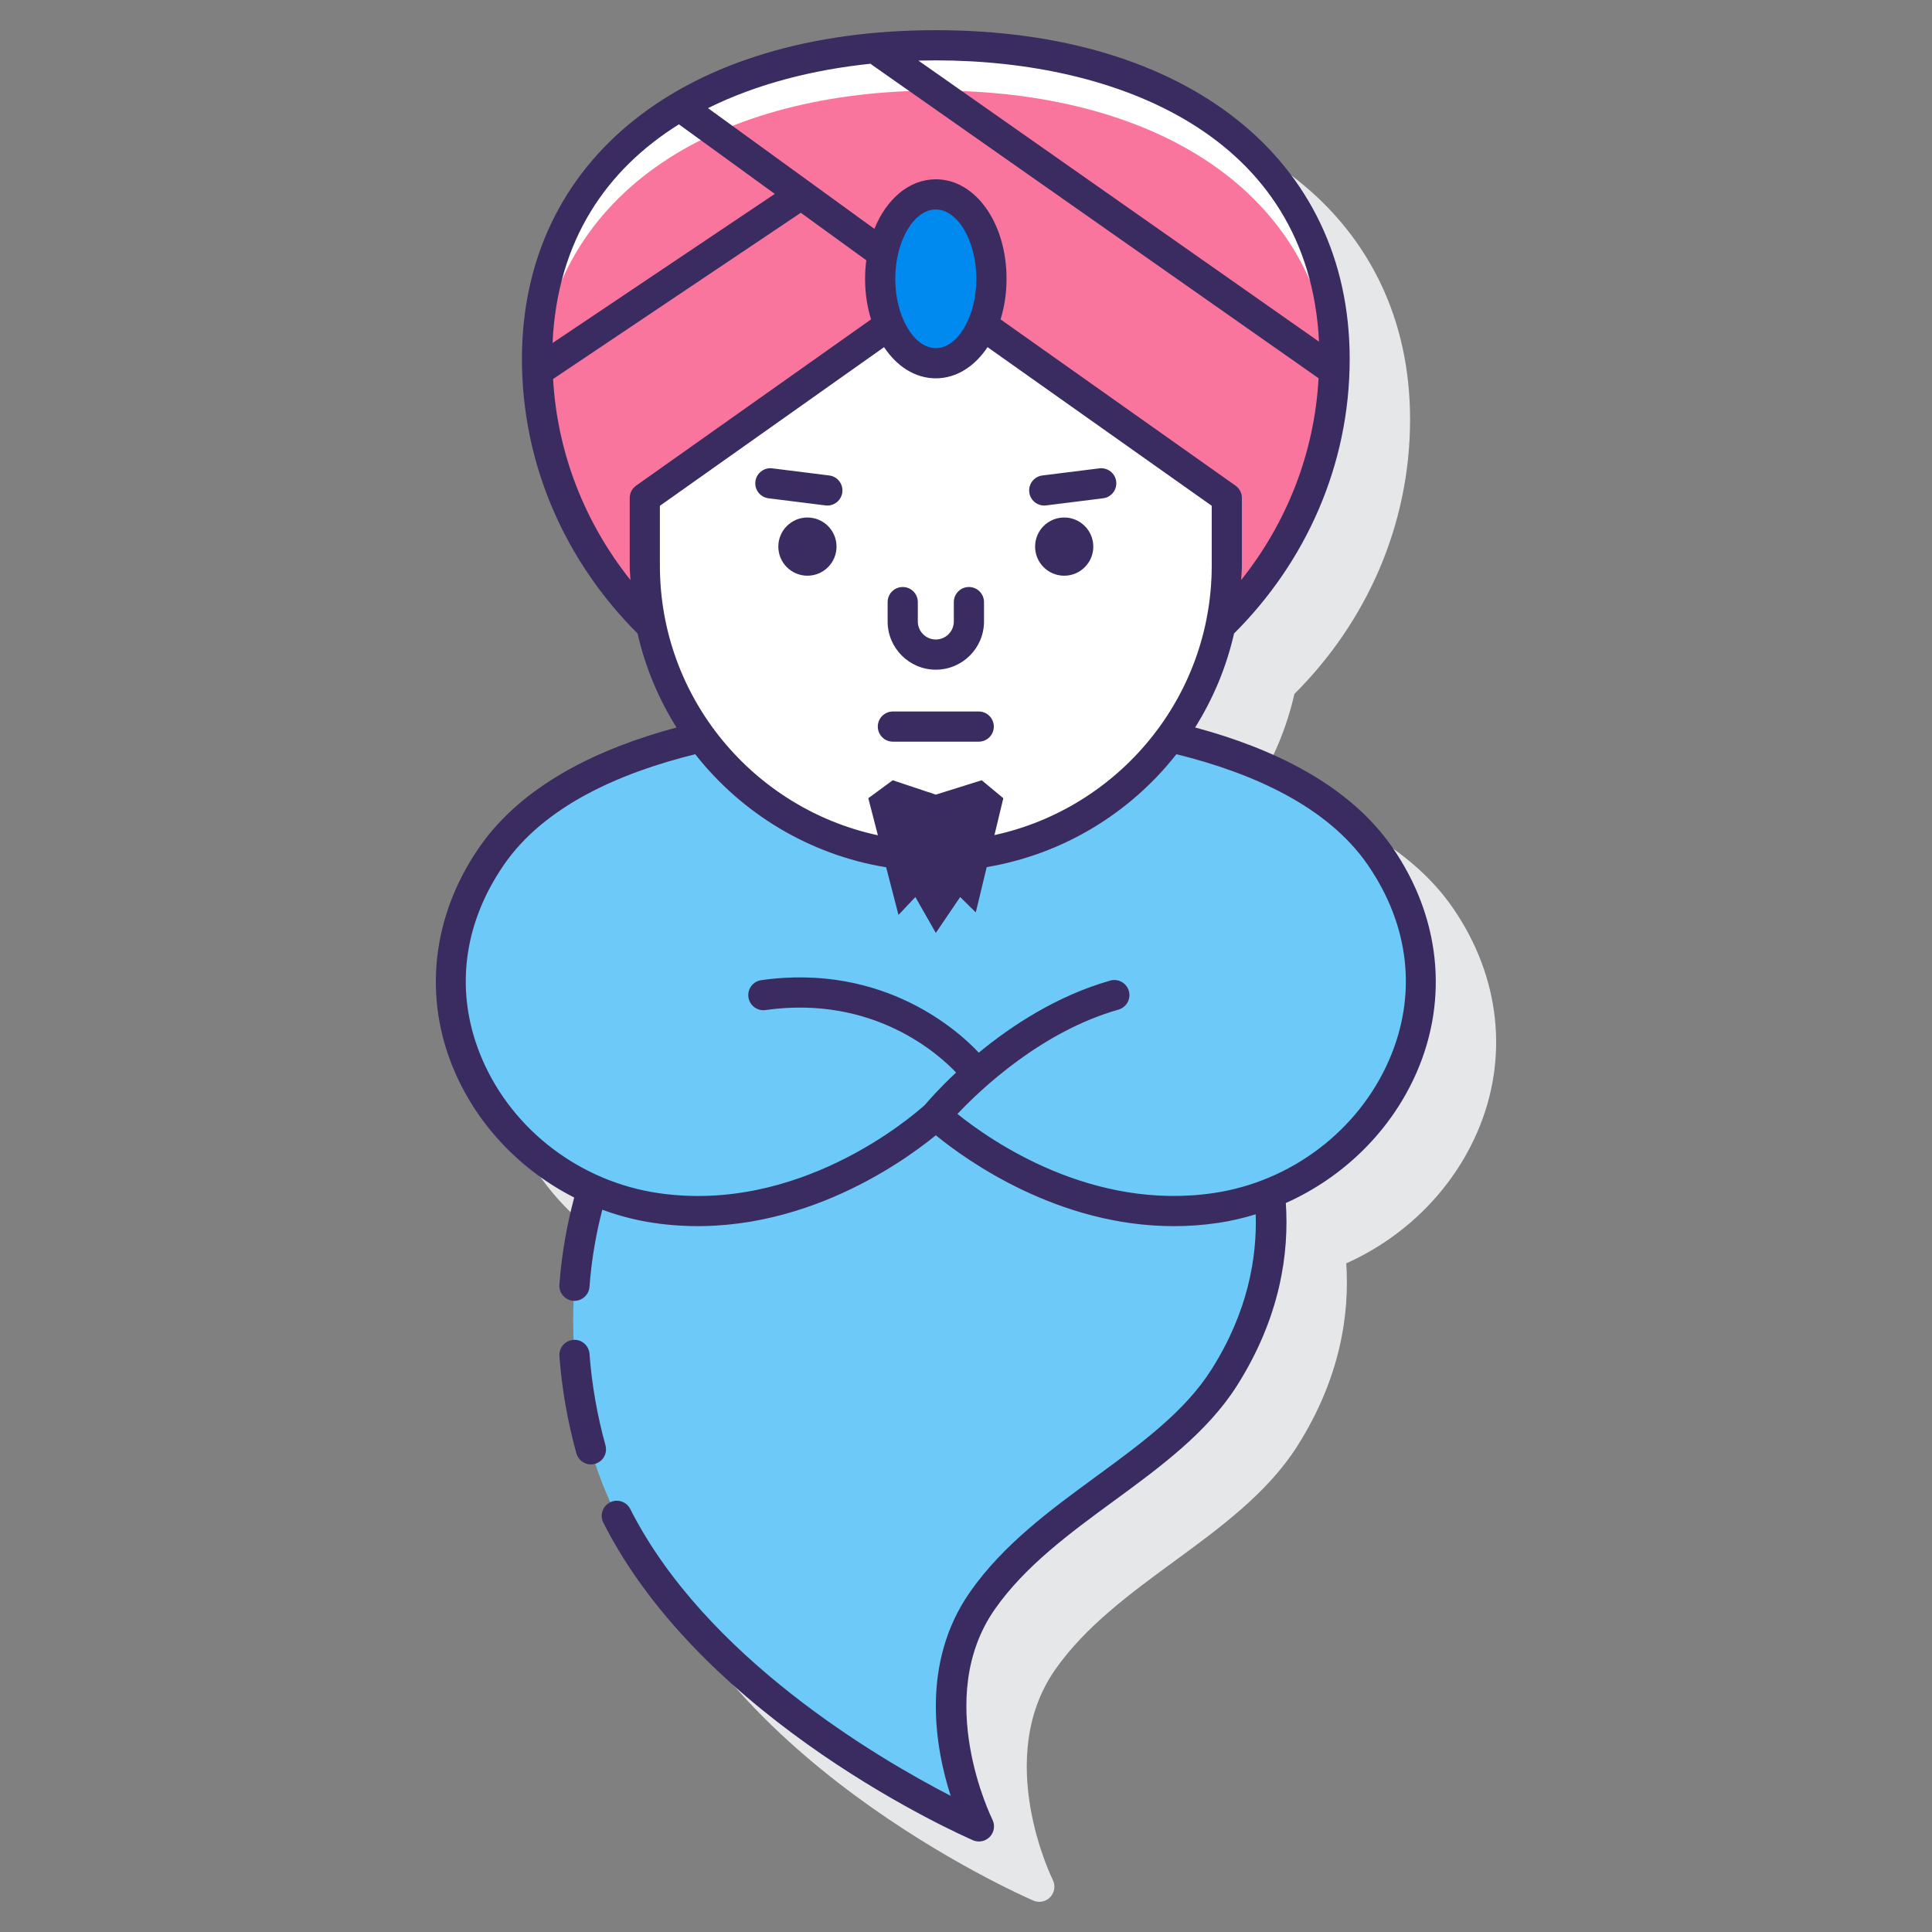 <svg id="Layer_1" enable-background="new 0 0 128 128" height="512" viewBox="0 0 128 128" width="512" xmlns="http://www.w3.org/2000/svg"><rect x="0" y="0" width="128" height="128" fill="#808080" stroke="none"/><g><g><path d="m96.258 60.154c-2.872-4.164-7.914-6.571-13.077-7.958 1.185-1.891 2.068-3.984 2.578-6.223 4.739-4.725 7.662-11.135 7.662-18.19 0-13.233-10.764-21.783-27.421-21.783s-27.42 8.55-27.42 21.782c0 7.055 2.922 13.465 7.661 18.19.51 2.24 1.394 4.334 2.579 6.225-5.166 1.387-10.206 3.794-13.077 7.957-3.146 4.562-3.733 9.98-1.609 14.868 1.57 3.613 4.412 6.54 7.9 8.313-1.098 4.062-1.778 9.947.153 16.952 4.404 15.981 25.381 25.244 26.272 25.63.128.056.263.083.397.083.27 0 .535-.109.728-.314.289-.306.355-.761.166-1.137-.04-.08-3.967-8.04.165-13.941 2.006-2.866 4.991-5.052 7.878-7.166 3.042-2.228 6.188-4.531 8.154-7.63 2.895-4.562 3.467-8.835 3.246-12.112 3.84-1.719 6.99-4.802 8.675-8.679 2.122-4.887 1.536-10.306-1.61-14.867z" fill="#e6e7e8"/></g><g><path d="m91.434 56.722c-2.954-4.282-8.438-6.616-13.885-7.885-3.508 4.791-9.157 7.915-15.549 7.915-6.393 0-12.042-3.124-15.549-7.915-5.447 1.269-10.931 3.603-13.885 7.885-5.921 8.583-1.378 18.469 6.67 22.072-1.181 3.935-2.081 9.987-.085 17.228 4.326 15.704 25.705 24.978 25.705 24.978s-4.299-8.485.238-14.966c4.255-6.077 12.321-8.95 16.007-14.757 2.958-4.66 3.354-9.021 3.016-12.208 8.448-3.35 13.395-13.536 7.317-22.347z" fill="#6dc9f7"/><g><path d="m80.857 41.479c4.676-4.56 7.564-10.805 7.564-17.697-.001-13.959-11.829-20.782-26.421-20.782s-26.421 6.823-26.421 20.782c0 6.892 2.887 13.137 7.564 17.697-.273-1.293-.423-2.632-.423-4.007v-4.48l16.196-11.461c-.38-.88-.603-1.93-.603-3.06 0-3.089 1.651-5.594 3.687-5.594s3.687 2.504 3.687 5.594c0 1.13-.223 2.18-.603 3.06l16.196 11.461v4.48c0 1.375-.15 2.714-.423 4.007z" fill="#fa759e"/><g><path d="m62 6c14.062 0 25.553 6.339 26.37 19.292.031-.5.051-1.002.051-1.51-.001-13.959-11.829-20.782-26.421-20.782s-26.42 6.823-26.42 20.782c0 .507.02 1.01.051 1.51.816-12.953 12.307-19.292 26.369-19.292z" fill="#fff"/></g><path d="m65.084 21.531c-.659 1.525-1.793 2.534-3.084 2.534s-2.426-1.009-3.084-2.534l-16.196 11.461v4.48c0 10.648 8.632 19.28 19.28 19.28 10.648 0 19.28-8.632 19.28-19.28v-4.48z" fill="#fff"/><g><path d="m62 12.878c-2.036 0-3.687 2.504-3.687 5.594s1.651 5.594 3.687 5.594 3.687-2.504 3.687-5.594-1.651-5.594-3.687-5.594z" fill="#0089ef"/><g fill="#3a2c60"><path d="m40.114 95.756c-.553-2.006-.909-4.045-1.058-6.061-.041-.551-.525-.975-1.071-.923-.551.041-.964.52-.923 1.071.158 2.145.536 4.313 1.124 6.444.122.444.524.735.963.735.088 0 .177-.012.266-.037.533-.146.846-.697.699-1.229z"/><path d="m92.257 56.154c-2.872-4.164-7.914-6.57-13.077-7.957 1.186-1.892 2.07-3.987 2.58-6.228 4.738-4.725 7.66-11.132 7.66-18.186 0-13.233-10.763-21.783-27.42-21.783s-27.42 8.55-27.42 21.782c0 7.054 2.922 13.462 7.66 18.186.51 2.242 1.395 4.337 2.581 6.23-5.167 1.386-10.207 3.792-13.079 7.955-3.146 4.562-3.733 9.98-1.609 14.868 1.572 3.617 4.418 6.546 7.911 8.319-.442 1.643-.82 3.57-.983 5.77-.041.551.372 1.03.923 1.071.546.04 1.03-.373 1.071-.923.143-1.927.467-3.636.849-5.111 1.09.401 2.225.699 3.393.872 9.029 1.338 16.393-3.917 18.703-5.804 2.054 1.678 8.11 6.021 15.772 6.021.954 0 1.932-.067 2.931-.215.85-.126 1.68-.322 2.491-.57.089 2.855-.507 6.462-2.937 10.291-1.764 2.779-4.622 4.872-7.646 7.087-3.019 2.21-6.14 4.496-8.336 7.632-3.321 4.744-2.306 10.359-1.29 13.519-4.871-2.515-16.284-9.218-21.227-19.002-.25-.493-.85-.692-1.344-.441-.493.249-.69.851-.441 1.344 6.663 13.188 23.761 20.724 24.485 21.038.128.056.263.083.397.083.27 0 .535-.109.728-.314.289-.306.355-.761.166-1.137-.04-.08-3.967-8.04.165-13.941 2.006-2.866 4.992-5.052 7.879-7.167 3.042-2.227 6.187-4.53 8.153-7.629 2.896-4.564 3.465-8.833 3.243-12.11 3.842-1.719 6.993-4.802 8.678-8.68 2.124-4.89 1.537-10.309-1.61-14.87zm-10.4-23.978-15.567-11.016c.253-.818.396-1.725.396-2.688 0-3.697-2.059-6.594-4.687-6.594-1.764 0-3.268 1.308-4.068 3.284l-11.024-7.998c3.242-1.609 6.972-2.549 10.78-2.942.02.017.031.04.052.055l29.619 20.782c-.275 5.008-2.136 9.613-5.127 13.369.015-.319.048-.633.048-.956v-4.48c.001-.325-.157-.629-.422-.816zm-22.544-13.704c0-2.49 1.23-4.594 2.687-4.594s2.687 2.104 2.687 4.594-1.23 4.593-2.687 4.593-2.687-2.104-2.687-4.593zm28.075 4.164-26.54-18.621c.385-.01.769-.015 1.152-.015 11.96 0 24.714 4.926 25.388 18.636zm-42.408-14.398 6.352 4.608-14.723 9.878c.311-6.857 3.633-11.526 8.371-14.486zm-8.336 16.872 16.413-11.013 4.337 3.147c-.051.397-.081.806-.081 1.228 0 .964.143 1.871.396 2.688l-15.567 11.016c-.265.188-.422.492-.422.816v4.48c0 .323.033.637.048.956-2.98-3.743-4.839-8.33-5.124-13.318zm7.076 8.4 14.851-10.51c.849 1.275 2.06 2.065 3.428 2.065s2.579-.79 3.428-2.065l14.853 10.51v3.962c0 8.746-6.177 16.069-14.396 17.855l.589-2.443-1.431-1.19-3.042.952-2.855-.952-1.618 1.19.635 2.455c-8.242-1.769-14.442-9.104-14.442-17.867zm48.312 36.715c-2.033 4.678-6.486 8.057-11.622 8.817-8.072 1.193-14.72-3.423-16.977-5.24 1.518-1.61 5.551-5.457 10.668-6.912.531-.151.839-.704.688-1.235s-.704-.839-1.235-.688c-3.536 1.006-6.546 2.995-8.708 4.775-1.227-1.316-6.206-5.961-14.41-4.804-.547.077-.928.583-.851 1.129.077.547.59.932 1.129.851 7.225-1.019 11.577 3.023 12.628 4.142-1.16 1.086-1.873 1.915-2.061 2.14-.976.879-8.396 7.221-17.691 5.842-5.136-.761-9.589-4.139-11.622-8.817-1.87-4.302-1.365-8.896 1.421-12.935 2.672-3.873 7.624-6.074 12.671-7.321 3.071 3.909 7.54 6.653 12.651 7.492l.816 3.155 1.119-1.186 1.354 2.38 1.614-2.38 1.034 1.019.724-3.001c5.077-.855 9.513-3.592 12.568-7.48 5.044 1.247 9.998 3.448 12.671 7.322 2.786 4.039 3.291 8.632 1.421 12.935z"/><path d="m53.494 34.286c-1.065 0-1.928.863-1.928 1.928s.863 1.928 1.928 1.928 1.928-.863 1.928-1.928-.863-1.928-1.928-1.928z"/><path d="m70.506 34.286c-1.065 0-1.928.863-1.928 1.928s.863 1.928 1.928 1.928 1.928-.863 1.928-1.928-.864-1.928-1.928-1.928z"/><path d="m62 44.368c1.761 0 3.193-1.432 3.193-3.193v-1.285c0-.552-.448-1-1-1s-1 .448-1 1v1.285c0 .658-.535 1.193-1.193 1.193s-1.192-.535-1.192-1.193v-1.285c0-.552-.448-1-1-1s-1 .448-1 1v1.285c-.001 1.761 1.432 3.193 3.192 3.193z"/><path d="m69.183 33.493c.042 0 .083-.002.125-.008l3.775-.472c.548-.068.937-.568.868-1.116-.068-.548-.575-.937-1.116-.868l-3.775.472c-.548.068-.937.568-.868 1.116.064.506.495.876.991.876z"/><path d="m50.915 33.013 3.775.472c.042.005.084.008.125.008.497 0 .928-.37.991-.876.069-.548-.32-1.048-.868-1.116l-3.775-.472c-.543-.069-1.048.32-1.116.868-.069.547.32 1.047.868 1.116z"/><path d="m59.156 49.138h5.687c.552 0 1-.448 1-1s-.448-1-1-1h-5.687c-.552 0-1 .448-1 1s.448 1 1 1z"/></g></g></g></g></g></svg>